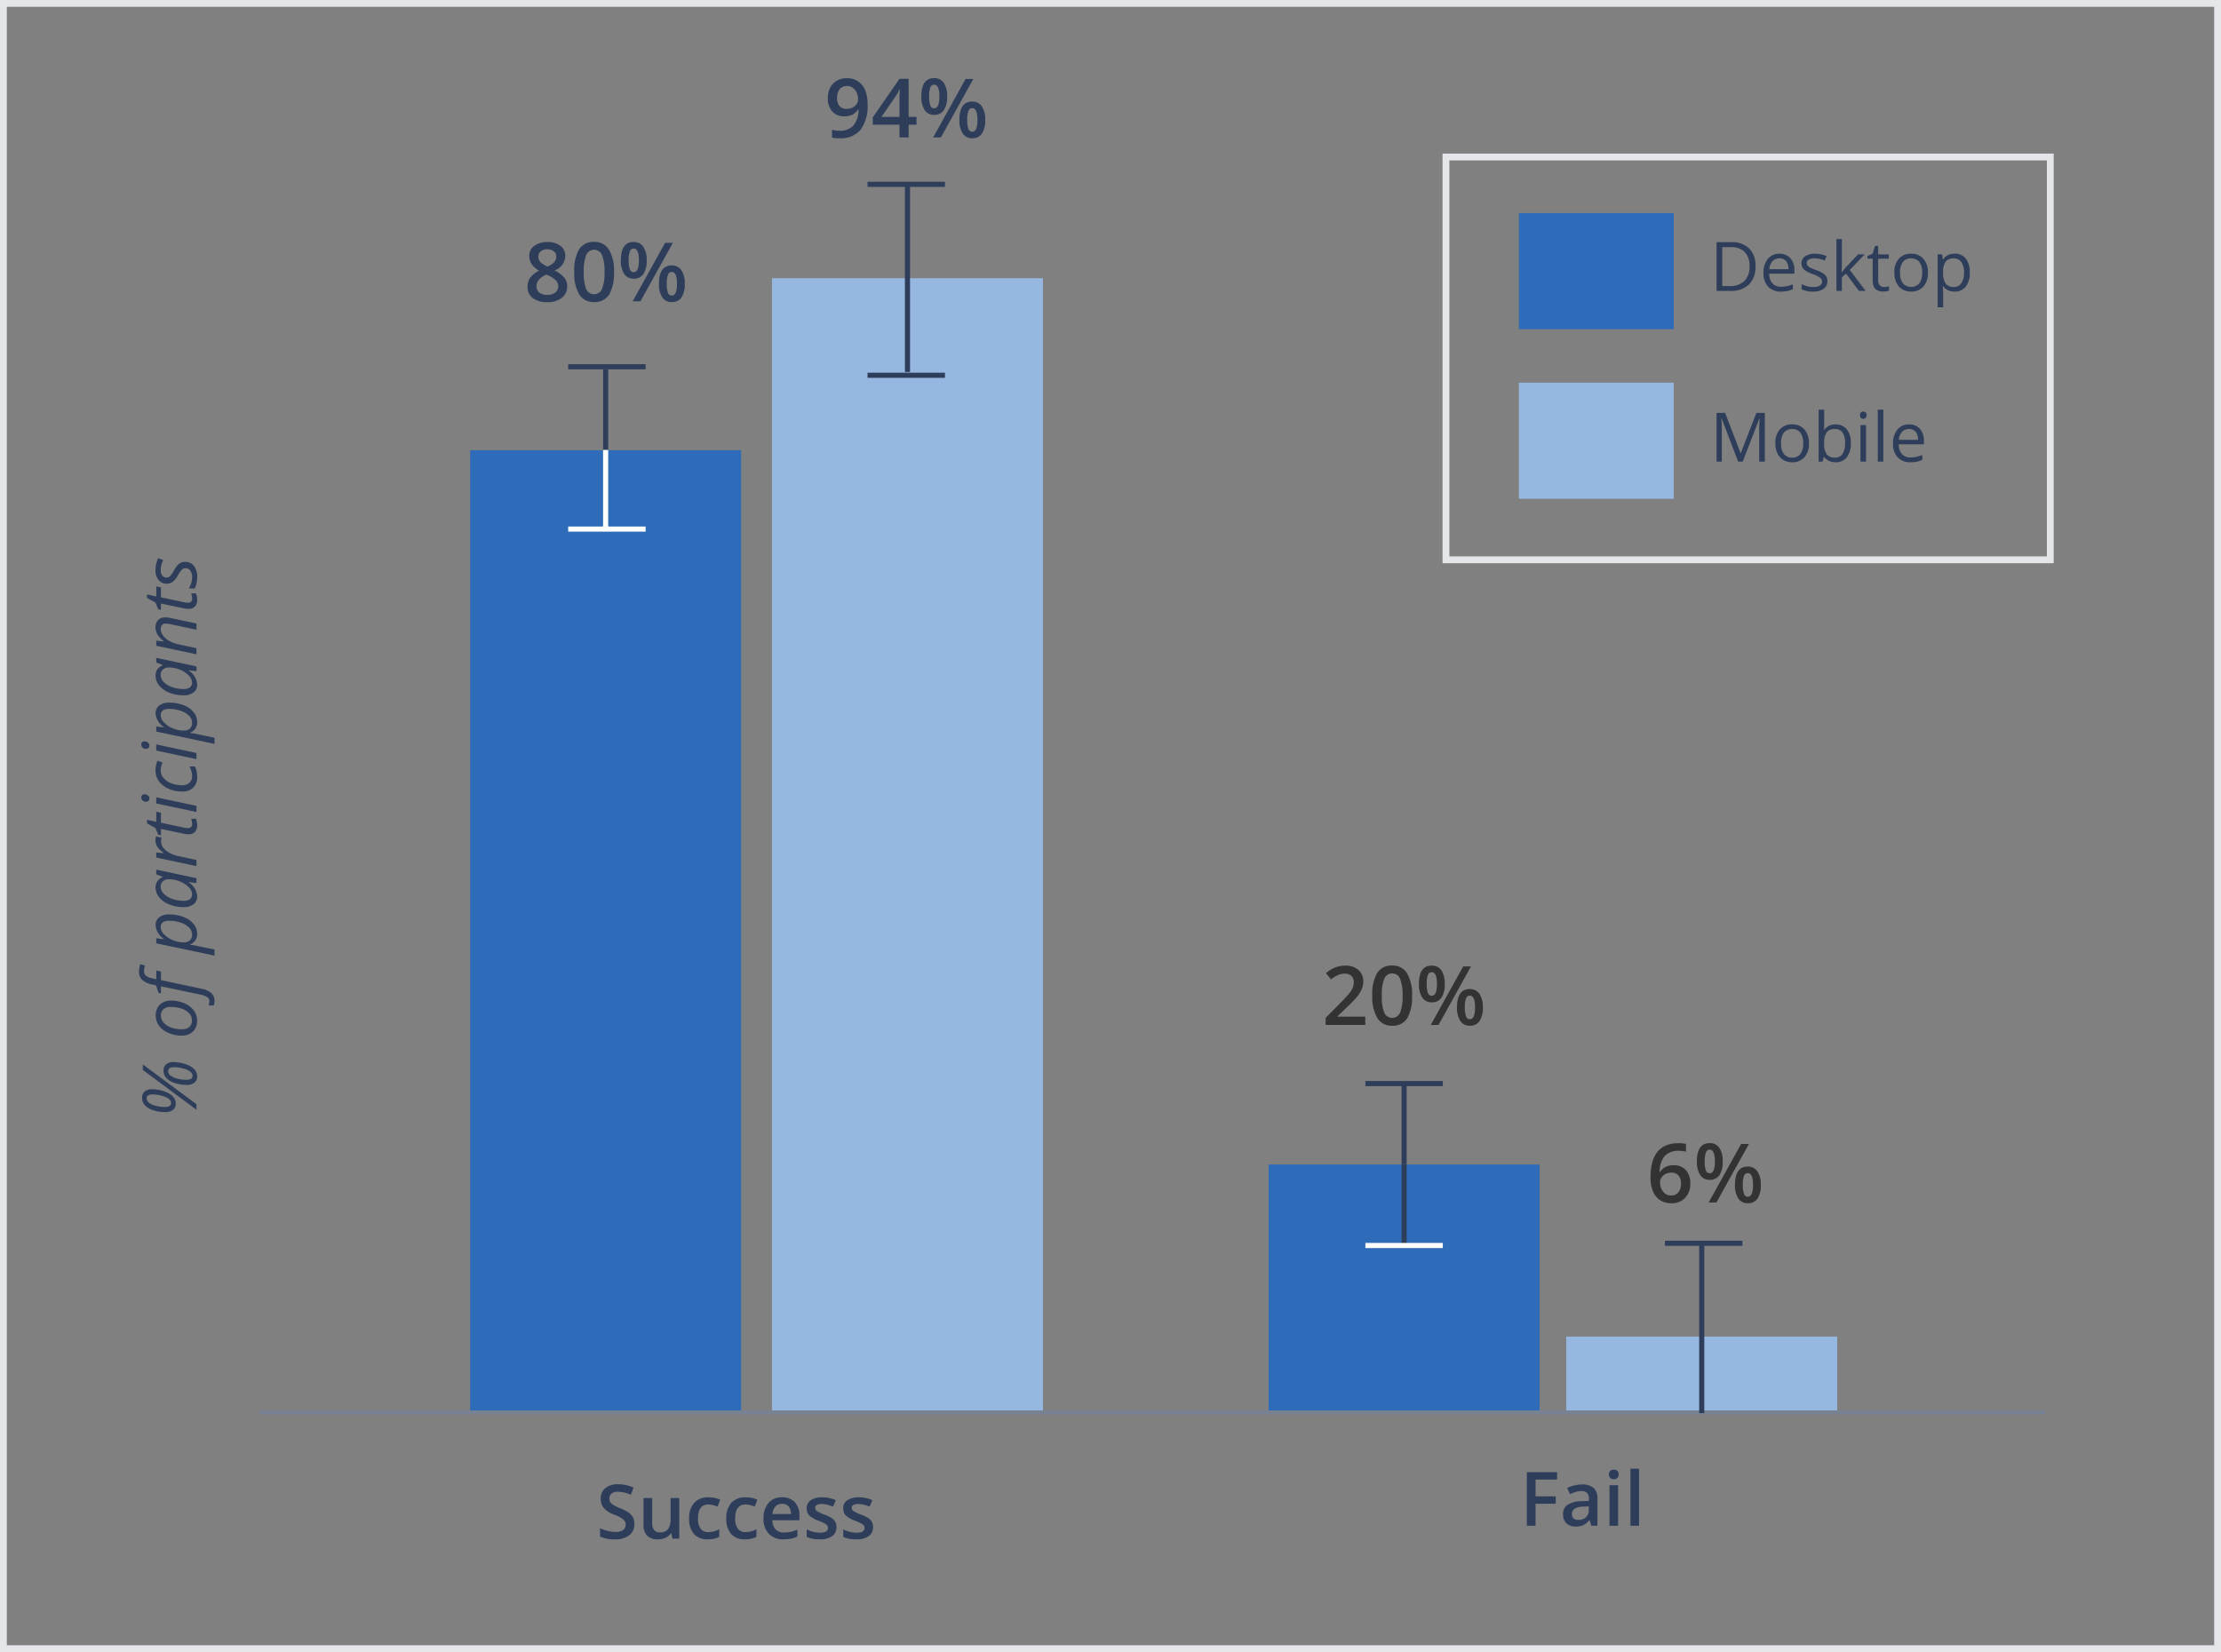 <svg xmlns="http://www.w3.org/2000/svg" width="325.251" height="242" viewBox="0 0 325.251 242"><rect x="0" y="0" width="325.251" height="242" fill="#808080" stroke="none"/><g transform="translate(-314.768 -1501.237)"><path d="M-.5-.5H324.751v242H-.5ZM323.751.5H.5v240H323.751Z" transform="translate(315.268 1501.737)" fill="#e4e6ea"/><g transform="translate(2805 442.682)"><path d="M-2304.453,1265.158h39.685v-36.021h-39.685Z" fill="#2e6cb9"/></g><g transform="translate(2805 442.682)"><path d="M-2284.235,1229.092h-.75v-11.815h.75Z" fill="#2e3e5a"/><path d="M-2284.235,1241h-.75v-11.9h.75Z" fill="#2e3e5a"/></g><g transform="translate(2805 442.682)"><path d="M-2377.183,1265.158h39.685V1099.3h-39.685Z" fill="#96b7df"/></g><g transform="translate(2805 442.682)"><path d="M-2356.965,1113.047h-.75v-27.492h.75Z" fill="#2e3e5a"/></g><g transform="translate(2805 442.682)"><path d="M-2421.382,1265.158h39.685V1124.505h-39.685Z" fill="#2e6cb9"/></g><path d="M-2401.54,1124.466v-11.821" transform="translate(2805 442.682)" fill="#2e3e5a"/><path d="M-2401.165,1124.466h-.75v-11.821h.75Z" transform="translate(2805 442.682)" fill="#2e3e5a"/><path d="M-2401.165,1136.365h-.75v-11.9h.75Z" transform="translate(2805 442.682)" fill="#fff"/><g transform="translate(2805 442.682)"><path d="M-2351.849,1085.93h-11.339v-.75h11.339Z" fill="#2e3e5a"/></g><g transform="translate(2805 442.682)"><path d="M-2351.849,1113.9h-11.339v-.75h11.339Z" fill="#2e3e5a"/></g><g transform="translate(2805 442.682)"><path d="M-2235.073,1241.048h-11.339v-.75h11.339Z" fill="#2e3e5a"/></g><g transform="translate(2805 442.682)"><path d="M-2395.685,1136.43h-11.339v-.75h11.339Z" fill="#fff"/></g><path d="M-2395.685,1112.279h-11.339" transform="translate(2805 442.682)" fill="#2e3e5a"/><path d="M-2395.685,1112.654h-11.339v-.75h11.339Z" transform="translate(2805 442.682)" fill="#2e3e5a"/><g transform="translate(2805 442.682)"><path d="M-2278.941,1217.652h-11.338v-.75h11.338Z" fill="#2e3e5a"/></g><g transform="translate(2805 442.682)"><path d="M-2278.941,1241.372h-11.338v-.75h11.338Z" fill="#fff"/></g><path d="M-2190.731,1265.713h-261.5v-.5h261.5Z" transform="translate(2805 442.682)" fill="#788295"/><g transform="translate(2805 442.682)"><path d="M-2260.866,1265.158h39.685v-10.817h-39.685Z" fill="#96b7df"/></g><g transform="translate(2805 442.682)"><path d="M-2240.648,1265.555h-.75v-24.96h.75Z" fill="#2e3e5a"/></g><path d="M-.5-.5H89v60H-.5ZM88,.5H.5v58H88Z" transform="translate(526.519 1524.237)" fill="#e4e6ea"/><g transform="translate(2805 442.682)"><path d="M-2267.8,1131.622h22.677v-17.008H-2267.8Z" fill="#96b7df"/></g><g transform="translate(2805 442.682)"><path d="M-2267.8,1106.774h22.677v-17.008H-2267.8Z" fill="#2e6cb9"/></g><path d="M27.5,9.868a1.976,1.976,0,0,1-.757,1.644,3.3,3.3,0,0,1-2.089.6,4.985,4.985,0,0,1-2.181-.414V10.48a5.927,5.927,0,0,0,1.141.4,4.839,4.839,0,0,0,1.125.145,1.79,1.79,0,0,0,1.125-.29.946.946,0,0,0,.363-.779.976.976,0,0,0-.333-.747,5.013,5.013,0,0,0-1.375-.725,3.637,3.637,0,0,1-1.515-.994,2.1,2.1,0,0,1-.44-1.343,1.881,1.881,0,0,1,.7-1.547,2.9,2.9,0,0,1,1.875-.564,5.508,5.508,0,0,1,2.245.494l-.408,1.047a4.905,4.905,0,0,0-1.869-.44,1.434,1.434,0,0,0-.945.271.891.891,0,0,0-.322.717,1.009,1.009,0,0,0,.129.524,1.317,1.317,0,0,0,.424.411,7.177,7.177,0,0,0,1.063.51,5.819,5.819,0,0,1,1.268.671,1.975,1.975,0,0,1,.591.7A2.116,2.116,0,0,1,27.5,9.868ZM33.08,12l-.177-.779h-.064a1.791,1.791,0,0,1-.749.65,2.505,2.505,0,0,1-1.109.236,2.177,2.177,0,0,1-1.611-.537,2.227,2.227,0,0,1-.532-1.627V6.06H30.11V9.723a1.589,1.589,0,0,0,.279,1.023,1.066,1.066,0,0,0,.875.341,1.394,1.394,0,0,0,1.168-.475,2.619,2.619,0,0,0,.373-1.593V6.06h1.268V12Zm5.188.107a2.6,2.6,0,0,1-2.049-.787,3.288,3.288,0,0,1-.7-2.259,3.306,3.306,0,0,1,.733-2.3,2.72,2.72,0,0,1,2.119-.806,3.971,3.971,0,0,1,1.692.349l-.381,1.015A3.823,3.823,0,0,0,38.36,7q-1.542,0-1.542,2.046a2.451,2.451,0,0,0,.384,1.5,1.329,1.329,0,0,0,1.125.5,3.228,3.228,0,0,0,1.6-.419v1.1a2.493,2.493,0,0,1-.722.285A4.335,4.335,0,0,1,38.268,12.107Zm5.446,0a2.6,2.6,0,0,1-2.049-.787,3.288,3.288,0,0,1-.7-2.259,3.306,3.306,0,0,1,.733-2.3,2.72,2.72,0,0,1,2.119-.806,3.971,3.971,0,0,1,1.692.349l-.381,1.015A3.823,3.823,0,0,0,43.806,7q-1.542,0-1.542,2.046a2.451,2.451,0,0,0,.384,1.5,1.329,1.329,0,0,0,1.125.5,3.228,3.228,0,0,0,1.6-.419v1.1a2.493,2.493,0,0,1-.722.285A4.335,4.335,0,0,1,43.715,12.107Zm5.645,0a2.874,2.874,0,0,1-2.167-.808,3.069,3.069,0,0,1-.781-2.226,3.367,3.367,0,0,1,.725-2.288,2.5,2.5,0,0,1,1.993-.833,2.448,2.448,0,0,1,1.858.714,2.73,2.73,0,0,1,.682,1.966v.682H47.711a1.951,1.951,0,0,0,.467,1.329,1.628,1.628,0,0,0,1.241.465,4.58,4.58,0,0,0,.98-.1,5.138,5.138,0,0,0,.975-.33V11.7a3.875,3.875,0,0,1-.935.312A5.731,5.731,0,0,1,49.36,12.107Zm-.231-5.2a1.268,1.268,0,0,0-.964.381A1.817,1.817,0,0,0,47.732,8.4h2.7a1.644,1.644,0,0,0-.354-1.115A1.212,1.212,0,0,0,49.129,6.908Zm7.965,3.4a1.554,1.554,0,0,1-.634,1.335,3.035,3.035,0,0,1-1.815.465,4.288,4.288,0,0,1-1.907-.36v-1.09a4.681,4.681,0,0,0,1.95.483q1.166,0,1.166-.7a.557.557,0,0,0-.129-.376A1.526,1.526,0,0,0,55.3,9.75a7.3,7.3,0,0,0-.822-.365,3.8,3.8,0,0,1-1.388-.795,1.471,1.471,0,0,1-.363-1.031,1.354,1.354,0,0,1,.615-1.184,2.918,2.918,0,0,1,1.673-.422A4.739,4.739,0,0,1,57,6.376l-.408.951a4.408,4.408,0,0,0-1.617-.4q-1,0-1,.569a.573.573,0,0,0,.26.473A5.729,5.729,0,0,0,55.37,8.5a5.193,5.193,0,0,1,1.069.521,1.557,1.557,0,0,1,.494.545A1.578,1.578,0,0,1,57.094,10.308Zm5.355,0a1.554,1.554,0,0,1-.634,1.335A3.035,3.035,0,0,1,60,12.107a4.288,4.288,0,0,1-1.907-.36v-1.09a4.681,4.681,0,0,0,1.95.483q1.166,0,1.166-.7a.557.557,0,0,0-.129-.376,1.526,1.526,0,0,0-.424-.312,7.3,7.3,0,0,0-.822-.365,3.8,3.8,0,0,1-1.388-.795,1.471,1.471,0,0,1-.363-1.031A1.354,1.354,0,0,1,58.7,6.374a2.918,2.918,0,0,1,1.673-.422,4.739,4.739,0,0,1,1.982.424l-.408.951a4.408,4.408,0,0,0-1.617-.4q-1,0-1,.569a.573.573,0,0,0,.26.473,5.729,5.729,0,0,0,1.136.532,5.193,5.193,0,0,1,1.069.521,1.557,1.557,0,0,1,.494.545A1.578,1.578,0,0,1,62.449,10.308Z" transform="translate(380.168 1714.612)" fill="#2e3e5a"/><path d="M-33.247-7.853-39.075,0h-.816l5.833-7.853Zm-.988,3.706a.818.818,0,0,0-.642.346,2.633,2.633,0,0,0-.451,1.012A5.229,5.229,0,0,0-35.5-1.5q0,.929.569.929A.8.8,0,0,0-34.3-.918a2.883,2.883,0,0,0,.465-1.066,5.151,5.151,0,0,0,.185-1.27Q-33.65-4.146-34.235-4.146Zm1.332.811a5.38,5.38,0,0,1-.169,1.268A4.526,4.526,0,0,1-33.513-.9a2.243,2.243,0,0,1-.65.741A1.43,1.43,0,0,1-35,.107a1.121,1.121,0,0,1-.918-.4,1.825,1.825,0,0,1-.328-1.179,5.406,5.406,0,0,1,.271-1.711,2.755,2.755,0,0,1,.733-1.227,1.572,1.572,0,0,1,1.074-.408,1.164,1.164,0,0,1,.945.384A1.664,1.664,0,0,1-32.9-3.335Zm-5.312-3.958a.827.827,0,0,0-.639.338,2.553,2.553,0,0,0-.457,1.007,5.242,5.242,0,0,0-.172,1.308q0,.924.575.924a.719.719,0,0,0,.5-.212,1.783,1.783,0,0,0,.395-.612,4.633,4.633,0,0,0,.271-.94,5.082,5.082,0,0,0,.1-.921Q-37.635-7.294-38.215-7.294Zm1.332.816A5.352,5.352,0,0,1-37.055-5.2,4.539,4.539,0,0,1-37.5-4.034a2.236,2.236,0,0,1-.647.736,1.436,1.436,0,0,1-.843.263,1.112,1.112,0,0,1-.913-.4,1.837,1.837,0,0,1-.328-1.182,5.406,5.406,0,0,1,.271-1.711,2.755,2.755,0,0,1,.733-1.227,1.572,1.572,0,0,1,1.074-.408,1.16,1.16,0,0,1,.945.387A1.675,1.675,0,0,1-36.883-6.478Zm10.785.516a2.15,2.15,0,0,1,1.611.6A2.276,2.276,0,0,1-23.9-3.7a4.765,4.765,0,0,1-.387,1.907A3.3,3.3,0,0,1-25.33-.4a2.447,2.447,0,0,1-1.493.489A2.141,2.141,0,0,1-28.44-.521a2.29,2.29,0,0,1-.585-1.66,4.753,4.753,0,0,1,.392-1.92,3.255,3.255,0,0,1,1.058-1.38A2.466,2.466,0,0,1-26.1-5.962Zm1.268,2.143a1.467,1.467,0,0,0-.336-1,1.147,1.147,0,0,0-.91-.384,1.572,1.572,0,0,0-1.05.4,2.558,2.558,0,0,0-.72,1.1A4.6,4.6,0,0,0-28.1-2.132a1.584,1.584,0,0,0,.341,1.088,1.242,1.242,0,0,0,.98.384,1.481,1.481,0,0,0,1-.392,2.561,2.561,0,0,0,.7-1.115A5.043,5.043,0,0,0-24.831-3.819Zm.892,6.461a1.9,1.9,0,0,1-.671-.113V1.772a1.889,1.889,0,0,0,.6.118.709.709,0,0,0,.628-.333,2.844,2.844,0,0,0,.354-.951L-21.807-5.2h-1.037l.07-.36,1.106-.354.124-.537a3.182,3.182,0,0,1,.685-1.517,1.747,1.747,0,0,1,1.3-.443,2.784,2.784,0,0,1,.526.062,2.44,2.44,0,0,1,.483.137l-.231.693a2.09,2.09,0,0,0-.736-.156.947.947,0,0,0-.717.26,2.069,2.069,0,0,0-.406.953l-.134.58H-19.5l-.134.682H-20.9L-22.15.693a3.077,3.077,0,0,1-.645,1.482A1.49,1.49,0,0,1-23.939,2.643ZM-14.153.107a1.576,1.576,0,0,1-.913-.269,1.744,1.744,0,0,1-.607-.752h-.054l-.021.2q-.016.134-.056.376t-.615,2.976h-.892l1.8-8.529h.747l-.14,1.123h.043a2.638,2.638,0,0,1,2-1.219,1.413,1.413,0,0,1,1.16.524,2.275,2.275,0,0,1,.424,1.469A5.706,5.706,0,0,1-11.645-1.9,3.469,3.469,0,0,1-12.67-.422,2.3,2.3,0,0,1-14.153.107Zm1-5.344a1.554,1.554,0,0,0-1.05.51,3.638,3.638,0,0,0-.849,1.284,4.174,4.174,0,0,0-.314,1.584,1.265,1.265,0,0,0,.3.905,1.132,1.132,0,0,0,.862.314,1.42,1.42,0,0,0,.991-.435,3.054,3.054,0,0,0,.739-1.238A5.154,5.154,0,0,0-12.2-4.018Q-12.2-5.237-13.154-5.237ZM-7.3-5.994a1.518,1.518,0,0,1,.881.266,1.728,1.728,0,0,1,.6.765h.059l.36-.924h.682L-5.967,0h-.714l.14-1.123h-.043A2.649,2.649,0,0,1-8.61.107,1.415,1.415,0,0,1-9.781-.424a2.272,2.272,0,0,1-.424-1.456,5.545,5.545,0,0,1,.381-2.073,3.582,3.582,0,0,1,1.053-1.5A2.29,2.29,0,0,1-7.3-5.994ZM-8.32-.639a1.512,1.512,0,0,0,1.037-.5A3.682,3.682,0,0,0-6.445-2.43a4.237,4.237,0,0,0,.322-1.6,1.252,1.252,0,0,0-.3-.881,1.021,1.021,0,0,0-.79-.328,1.479,1.479,0,0,0-1.039.462,3.116,3.116,0,0,0-.755,1.251,5.044,5.044,0,0,0-.274,1.665,1.408,1.408,0,0,0,.252.916A.871.871,0,0,0-8.32-.639ZM-.478-5.994a2.451,2.451,0,0,1,.645.075l-.193.806a2.361,2.361,0,0,0-.564-.07,1.492,1.492,0,0,0-.916.322,2.821,2.821,0,0,0-.747.894,4.553,4.553,0,0,0-.47,1.27L-3.3,0h-.9l1.257-5.887H-2.2L-2.315-4.8h.054a5.278,5.278,0,0,1,.639-.733,2.026,2.026,0,0,1,.529-.344A1.52,1.52,0,0,1-.478-5.994ZM1.96-.628a2.906,2.906,0,0,0,.773-.14v.693a2.476,2.476,0,0,1-.451.129,2.311,2.311,0,0,1-.43.054A1.493,1.493,0,0,1,.824-.212a1.214,1.214,0,0,1-.357-.953,3.891,3.891,0,0,1,.1-.806L1.246-5.2H.322L.4-5.6l.994-.419L2.063-7.24h.526l-.3,1.354H3.765l-.14.682H2.159L1.466-1.96a3.821,3.821,0,0,0-.1.709.638.638,0,0,0,.156.462A.577.577,0,0,0,1.96-.628ZM4.625,0h-.9L4.979-5.887h.9Zm.607-7.391A.706.706,0,0,1,5.4-7.882a.572.572,0,0,1,.446-.191.423.423,0,0,1,.473.483.729.729,0,0,1-.18.5.542.542,0,0,1-.416.2.5.5,0,0,1-.354-.132A.488.488,0,0,1,5.231-7.391ZM8.916.107A2.186,2.186,0,0,1,7.3-.467a2.193,2.193,0,0,1-.575-1.622,4.887,4.887,0,0,1,.4-1.982,3.365,3.365,0,0,1,1.1-1.415A2.622,2.622,0,0,1,9.8-5.994a3.936,3.936,0,0,1,1.439.274l-.252.757a3.039,3.039,0,0,0-1.176-.274,1.683,1.683,0,0,0-1.1.411A2.706,2.706,0,0,0,7.93-3.682a4.4,4.4,0,0,0-.282,1.593,1.5,1.5,0,0,0,.357,1.069,1.285,1.285,0,0,0,.986.381,2.435,2.435,0,0,0,.73-.107A6.7,6.7,0,0,0,10.4-1v.768A3.225,3.225,0,0,1,8.916.107ZM12.37,0h-.9l1.257-5.887h.9Zm.607-7.391a.706.706,0,0,1,.172-.491.572.572,0,0,1,.446-.191.423.423,0,0,1,.473.483.729.729,0,0,1-.18.5.542.542,0,0,1-.416.2.5.5,0,0,1-.354-.132A.488.488,0,0,1,12.977-7.391Zm3.894,7.5a1.576,1.576,0,0,1-.913-.269,1.744,1.744,0,0,1-.607-.752H15.3l-.021.2q-.016.134-.056.376T14.6,2.643h-.892l1.8-8.529h.747l-.14,1.123h.043a2.638,2.638,0,0,1,2-1.219,1.413,1.413,0,0,1,1.16.524,2.275,2.275,0,0,1,.424,1.469A5.706,5.706,0,0,1,19.379-1.9a3.469,3.469,0,0,1-1.026,1.48A2.3,2.3,0,0,1,16.871.107Zm1-5.344a1.554,1.554,0,0,0-1.05.51,3.638,3.638,0,0,0-.849,1.284,4.174,4.174,0,0,0-.314,1.584,1.265,1.265,0,0,0,.3.905,1.132,1.132,0,0,0,.862.314,1.42,1.42,0,0,0,.991-.435,3.054,3.054,0,0,0,.739-1.238,5.154,5.154,0,0,0,.279-1.705Q18.826-5.237,17.87-5.237Zm5.854-.757a1.518,1.518,0,0,1,.881.266,1.728,1.728,0,0,1,.6.765h.059l.36-.924h.682L25.056,0h-.714l.14-1.123h-.043A2.649,2.649,0,0,1,22.414.107a1.415,1.415,0,0,1-1.171-.532,2.272,2.272,0,0,1-.424-1.456A5.545,5.545,0,0,1,21.2-3.953a3.582,3.582,0,0,1,1.053-1.5A2.29,2.29,0,0,1,23.724-5.994ZM22.7-.639a1.512,1.512,0,0,0,1.037-.5,3.682,3.682,0,0,0,.838-1.294,4.237,4.237,0,0,0,.322-1.6,1.252,1.252,0,0,0-.3-.881,1.021,1.021,0,0,0-.79-.328,1.479,1.479,0,0,0-1.039.462,3.116,3.116,0,0,0-.755,1.251,5.044,5.044,0,0,0-.274,1.665,1.408,1.408,0,0,0,.252.916A.871.871,0,0,0,22.7-.639ZM30.422,0l.795-3.717a4.9,4.9,0,0,0,.107-.773.763.763,0,0,0-.191-.542.8.8,0,0,0-.61-.2,1.592,1.592,0,0,0-.932.322,2.868,2.868,0,0,0-.8.918,4.833,4.833,0,0,0-.524,1.445L27.726,0h-.9L28.08-5.887h.747L28.708-4.8h.054a3.588,3.588,0,0,1,1-.927,2,2,0,0,1,1-.271,1.5,1.5,0,0,1,1.077.373,1.368,1.368,0,0,1,.395,1.045,4.409,4.409,0,0,1-.124.967L31.335,0Zm4.555-.628a2.906,2.906,0,0,0,.773-.14v.693A2.476,2.476,0,0,1,35.3.054a2.311,2.311,0,0,1-.43.054,1.493,1.493,0,0,1-1.029-.32,1.214,1.214,0,0,1-.357-.953,3.891,3.891,0,0,1,.1-.806L34.262-5.2h-.924l.075-.392.994-.419.671-1.225H35.6l-.3,1.354h1.472l-.14.682H35.175L34.482-1.96a3.821,3.821,0,0,0-.1.709.638.638,0,0,0,.156.462A.577.577,0,0,0,34.977-.628ZM40.369-1.67a1.575,1.575,0,0,1-.594,1.308A2.636,2.636,0,0,1,38.1.107a3.569,3.569,0,0,1-1.638-.371v-.849a3.344,3.344,0,0,0,.811.349,2.963,2.963,0,0,0,.806.124A1.637,1.637,0,0,0,39.1-.908a.835.835,0,0,0,.344-.687.744.744,0,0,0-.188-.516,3.788,3.788,0,0,0-.811-.575,3.267,3.267,0,0,1-.988-.768,1.417,1.417,0,0,1-.29-.892,1.482,1.482,0,0,1,.542-1.2,2.153,2.153,0,0,1,1.429-.454,4.155,4.155,0,0,1,1.772.4l-.29.736L40.321-5a2.985,2.985,0,0,0-1.182-.231,1.2,1.2,0,0,0-.784.234.746.746,0,0,0-.285.6.75.75,0,0,0,.191.516,3.365,3.365,0,0,0,.787.553,4.575,4.575,0,0,1,.824.553,1.6,1.6,0,0,1,.373.5A1.4,1.4,0,0,1,40.369-1.67Z" transform="translate(343.538 1623.907) rotate(-90)" fill="#2e3e5a"/><path d="M6.68,7.362a3.6,3.6,0,0,1-.959,2.7A3.8,3.8,0,0,1,2.959,11H.981V3.861H3.169a3.5,3.5,0,0,1,2.588.923A3.485,3.485,0,0,1,6.68,7.362ZM5.8,7.392a2.874,2.874,0,0,0-.7-2.1,2.808,2.808,0,0,0-2.083-.708H1.812v5.7H2.822a3.073,3.073,0,0,0,2.231-.73A2.89,2.89,0,0,0,5.8,7.392ZM10.41,11.1a2.459,2.459,0,0,1-1.873-.723,2.8,2.8,0,0,1-.686-2.007,3.1,3.1,0,0,1,.637-2.056A2.117,2.117,0,0,1,10.2,5.551a2.018,2.018,0,0,1,1.592.662,2.536,2.536,0,0,1,.586,1.746v.513H8.691A2.121,2.121,0,0,0,9.167,9.9a1.647,1.647,0,0,0,1.272.488,4.31,4.31,0,0,0,1.709-.361v.723a4.289,4.289,0,0,1-.813.266A4.569,4.569,0,0,1,10.41,11.1Zm-.22-4.868a1.324,1.324,0,0,0-1.028.42,1.936,1.936,0,0,0-.452,1.162h2.8a1.782,1.782,0,0,0-.342-1.174A1.2,1.2,0,0,0,10.19,6.229ZM17.212,9.54a1.341,1.341,0,0,1-.557,1.152,2.616,2.616,0,0,1-1.562.405,3.4,3.4,0,0,1-1.66-.337v-.752a4.015,4.015,0,0,0,.828.308,3.456,3.456,0,0,0,.852.112,1.932,1.932,0,0,0,.977-.2.7.7,0,0,0,.071-1.152A4.263,4.263,0,0,0,15.1,8.549a5.732,5.732,0,0,1-1.062-.486,1.451,1.451,0,0,1-.469-.471,1.229,1.229,0,0,1-.154-.63,1.2,1.2,0,0,1,.532-1.033,2.48,2.48,0,0,1,1.46-.378A4.272,4.272,0,0,1,17.1,5.9l-.288.659a3.878,3.878,0,0,0-1.46-.332,1.68,1.68,0,0,0-.869.181.559.559,0,0,0-.293.5.607.607,0,0,0,.11.366,1.084,1.084,0,0,0,.354.288,7.911,7.911,0,0,0,.938.4,3.5,3.5,0,0,1,1.287.7A1.231,1.231,0,0,1,17.212,9.54Zm2.119-1.279a9.532,9.532,0,0,1,.64-.781L21.7,5.648h.962l-2.168,2.28L22.813,11h-.981l-1.89-2.529L19.331,9v2h-.8V3.4h.8V7.431q0,.269-.039.83Zm6.177,2.168a2.648,2.648,0,0,0,.415-.032,2.687,2.687,0,0,0,.317-.066v.62a1.482,1.482,0,0,1-.388.1,2.915,2.915,0,0,1-.461.042q-1.553,0-1.553-1.636V6.278h-.767V5.888l.767-.337.342-1.143h.469v1.24H26.2v.63H24.648V9.428a1.083,1.083,0,0,0,.229.742A.8.8,0,0,0,25.508,10.429Zm6.421-2.109a2.952,2.952,0,0,1-.659,2.043,2.322,2.322,0,0,1-1.821.735,2.412,2.412,0,0,1-1.274-.337,2.224,2.224,0,0,1-.859-.967,3.369,3.369,0,0,1-.3-1.475,2.948,2.948,0,0,1,.654-2.039,2.314,2.314,0,0,1,1.816-.73,2.264,2.264,0,0,1,1.785.747A2.939,2.939,0,0,1,31.929,8.319Zm-4.077,0a2.54,2.54,0,0,0,.41,1.563,1.628,1.628,0,0,0,2.415,0,2.527,2.527,0,0,0,.413-1.565,2.486,2.486,0,0,0-.413-1.55,1.45,1.45,0,0,0-1.218-.53,1.427,1.427,0,0,0-1.2.522A2.514,2.514,0,0,0,27.852,8.319ZM35.84,11.1a2.316,2.316,0,0,1-.955-.193,1.8,1.8,0,0,1-.725-.593H34.1a7.178,7.178,0,0,1,.059.889v2.2H33.35V5.648h.659l.112.732h.039a1.882,1.882,0,0,1,.728-.635,2.212,2.212,0,0,1,.952-.2,1.978,1.978,0,0,1,1.643.728,3.2,3.2,0,0,1,.579,2.041,3.184,3.184,0,0,1-.588,2.048A1.981,1.981,0,0,1,35.84,11.1Zm-.117-4.858a1.436,1.436,0,0,0-1.187.454,2.337,2.337,0,0,0-.376,1.445v.181a2.678,2.678,0,0,0,.376,1.614,1.43,1.43,0,0,0,1.206.486,1.254,1.254,0,0,0,1.086-.562,2.663,2.663,0,0,0,.393-1.548,2.563,2.563,0,0,0-.393-1.536A1.293,1.293,0,0,0,35.723,6.239Z" transform="translate(565.168 1532.852)" fill="#2e3e5a"/><path d="M4.141,11,1.719,4.672H1.68q.068.752.068,1.787V11H.981V3.861h1.25L4.492,9.75h.039l2.28-5.889h1.24V11h-.83V6.4q0-.791.068-1.719H7.251L4.81,11ZM14.507,8.319a2.952,2.952,0,0,1-.659,2.043,2.322,2.322,0,0,1-1.821.735,2.412,2.412,0,0,1-1.274-.337,2.224,2.224,0,0,1-.859-.967,3.369,3.369,0,0,1-.3-1.475,2.948,2.948,0,0,1,.654-2.039,2.314,2.314,0,0,1,1.816-.73,2.264,2.264,0,0,1,1.785.747A2.939,2.939,0,0,1,14.507,8.319Zm-4.077,0a2.54,2.54,0,0,0,.41,1.563,1.424,1.424,0,0,0,1.206.537,1.433,1.433,0,0,0,1.208-.535,2.527,2.527,0,0,0,.413-1.565,2.486,2.486,0,0,0-.413-1.55,1.45,1.45,0,0,0-1.218-.53,1.427,1.427,0,0,0-1.2.522A2.514,2.514,0,0,0,10.43,8.319Zm7.988-2.759a1.99,1.99,0,0,1,1.638.72,3.161,3.161,0,0,1,.583,2.039,3.184,3.184,0,0,1-.588,2.048,1.981,1.981,0,0,1-1.633.73,2.316,2.316,0,0,1-.955-.193,1.8,1.8,0,0,1-.725-.593H16.68L16.509,11h-.581V3.4h.811V5.248q0,.62-.039,1.113h.039A1.924,1.924,0,0,1,18.418,5.561Zm-.117.679a1.415,1.415,0,0,0-1.2.476,2.685,2.685,0,0,0-.366,1.6,2.678,2.678,0,0,0,.376,1.614,1.43,1.43,0,0,0,1.206.486,1.25,1.25,0,0,0,1.113-.544A2.8,2.8,0,0,0,19.8,8.31a2.689,2.689,0,0,0-.366-1.558A1.3,1.3,0,0,0,18.3,6.239ZM22.866,11h-.811V5.648h.811Zm-.879-6.8a.538.538,0,0,1,.137-.408.506.506,0,0,1,.679,0,.529.529,0,0,1,.142.405.537.537,0,0,1-.142.408.5.5,0,0,1-.679,0A.548.548,0,0,1,21.987,4.2ZM25.4,11h-.811V3.4H25.4Zm3.979.1a2.459,2.459,0,0,1-1.873-.723,2.8,2.8,0,0,1-.686-2.007,3.1,3.1,0,0,1,.637-2.056,2.117,2.117,0,0,1,1.711-.762,2.018,2.018,0,0,1,1.592.662,2.536,2.536,0,0,1,.586,1.746v.513H27.656A2.121,2.121,0,0,0,28.132,9.9a1.647,1.647,0,0,0,1.272.488,4.31,4.31,0,0,0,1.709-.361v.723a4.289,4.289,0,0,1-.813.266A4.569,4.569,0,0,1,29.375,11.1Zm-.22-4.868a1.324,1.324,0,0,0-1.028.42,1.936,1.936,0,0,0-.452,1.162h2.8a1.782,1.782,0,0,0-.342-1.174A1.2,1.2,0,0,0,29.155,6.229Z" transform="translate(565.168 1557.852)" fill="#2e3e5a"/><path d="M35.551,12H34.278V4.147h4.431V5.232H35.551V7.687H38.51v1.09H35.551Zm8.164,0-.252-.827h-.043a2.434,2.434,0,0,1-.865.739,2.735,2.735,0,0,1-1.117.2,1.891,1.891,0,0,1-1.367-.473,1.769,1.769,0,0,1-.491-1.337,1.57,1.57,0,0,1,.682-1.386A3.933,3.933,0,0,1,42.34,8.4l1.026-.032V8.052A1.2,1.2,0,0,0,43.1,7.2a1.084,1.084,0,0,0-.824-.282,2.851,2.851,0,0,0-.875.134,6.607,6.607,0,0,0-.806.317l-.408-.9a4.393,4.393,0,0,1,1.058-.384,4.869,4.869,0,0,1,1.085-.132,2.57,2.57,0,0,1,1.711.494A1.935,1.935,0,0,1,44.617,8v4Zm-1.88-.859a1.563,1.563,0,0,0,1.1-.384,1.392,1.392,0,0,0,.416-1.077V9.164l-.763.032a2.61,2.61,0,0,0-1.3.3.906.906,0,0,0-.406.814.794.794,0,0,0,.236.615A1.015,1.015,0,0,0,41.835,11.141ZM47.641,12H46.379V6.06h1.262ZM46.3,4.486a.7.7,0,0,1,.185-.521.722.722,0,0,1,.529-.183.707.707,0,0,1,.518.183.7.7,0,0,1,.185.521.686.686,0,0,1-.185.508.7.7,0,0,1-.518.185.716.716,0,0,1-.529-.185A.686.686,0,0,1,46.3,4.486ZM50.708,12H49.446V3.643h1.262Z" transform="translate(504.087 1712.732)" fill="#2e3e5a"/><path d="M10.9,4.322a3.031,3.031,0,0,1,1.928.56,1.81,1.81,0,0,1,.709,1.5,2.355,2.355,0,0,1-1.582,2.1,4.07,4.07,0,0,1,1.433,1.061,2,2,0,0,1,.425,1.242,2.086,2.086,0,0,1-.779,1.7,3.229,3.229,0,0,1-2.109.639,3.447,3.447,0,0,1-2.162-.6A2.021,2.021,0,0,1,8,10.826,2.184,2.184,0,0,1,8.4,9.54,3.364,3.364,0,0,1,9.712,8.523a3.308,3.308,0,0,1-1.119-.99,2.127,2.127,0,0,1-.334-1.172,1.767,1.767,0,0,1,.732-1.485A3.084,3.084,0,0,1,10.9,4.322ZM9.313,10.779a1.136,1.136,0,0,0,.428.946,1.826,1.826,0,0,0,1.16.337,1.786,1.786,0,0,0,1.175-.349,1.166,1.166,0,0,0,.419-.946,1.212,1.212,0,0,0-.387-.867,3.647,3.647,0,0,0-1.172-.727l-.17-.076a3.015,3.015,0,0,0-1.113.747A1.417,1.417,0,0,0,9.313,10.779Zm1.576-5.4a1.451,1.451,0,0,0-.943.29.961.961,0,0,0-.357.788,1.134,1.134,0,0,0,.129.545,1.422,1.422,0,0,0,.375.437,4.5,4.5,0,0,0,.832.472,2.763,2.763,0,0,0,.993-.653,1.2,1.2,0,0,0,.29-.8.958.958,0,0,0-.36-.788A1.483,1.483,0,0,0,10.89,5.383Zm9.773,3.334a6.094,6.094,0,0,1-.718,3.316,2.45,2.45,0,0,1-2.194,1.084A2.432,2.432,0,0,1,15.583,12a5.985,5.985,0,0,1-.738-3.281,6.128,6.128,0,0,1,.718-3.343A2.451,2.451,0,0,1,17.751,4.3a2.434,2.434,0,0,1,2.174,1.125A6.029,6.029,0,0,1,20.663,8.717Zm-4.424,0a6.242,6.242,0,0,0,.36,2.5,1.259,1.259,0,0,0,2.309-.012,6.162,6.162,0,0,0,.366-2.49,6.21,6.21,0,0,0-.366-2.493A1.255,1.255,0,0,0,16.6,6.209,6.288,6.288,0,0,0,16.239,8.717ZM22.813,7a3.737,3.737,0,0,0,.17,1.3.58.58,0,0,0,.557.428q.773,0,.773-1.729T23.54,5.271a.58.58,0,0,0-.557.428A3.737,3.737,0,0,0,22.813,7Zm2.637-.012a3.483,3.483,0,0,1-.483,2.024,1.641,1.641,0,0,1-1.427.677,1.586,1.586,0,0,1-1.38-.7,3.469,3.469,0,0,1-.489-2q0-2.678,1.869-2.678A1.633,1.633,0,0,1,24.955,5,3.384,3.384,0,0,1,25.45,6.988Zm2.941,3.434a3.73,3.73,0,0,0,.173,1.307.586.586,0,0,0,.56.434q.768,0,.768-1.74,0-1.717-.768-1.717a.584.584,0,0,0-.56.422A3.627,3.627,0,0,0,28.392,10.422Zm2.637,0a3.452,3.452,0,0,1-.486,2.021,1.639,1.639,0,0,1-1.418.674,1.6,1.6,0,0,1-1.383-.694,3.436,3.436,0,0,1-.492-2q0-2.678,1.875-2.678a1.633,1.633,0,0,1,1.4.691A3.352,3.352,0,0,1,31.028,10.422Zm-1.74-5.988L24.536,13H23.4l4.752-8.566Z" transform="translate(384.019 1532.372)" fill="#2e3e5a"/><path d="M13.8,8.09a5.89,5.89,0,0,1-1.02,3.779,3.732,3.732,0,0,1-3.07,1.248,4.687,4.687,0,0,1-1.119-.094V11.869a3.862,3.862,0,0,0,1.049.146,2.682,2.682,0,0,0,2.08-.75,3.641,3.641,0,0,0,.75-2.355H12.4a2.075,2.075,0,0,1-.835.762,2.625,2.625,0,0,1-1.146.234A2.3,2.3,0,0,1,8.634,9.2a2.768,2.768,0,0,1-.65-1.945,2.976,2.976,0,0,1,.753-2.136,2.7,2.7,0,0,1,2.054-.794A2.735,2.735,0,0,1,13.433,6.06,5.061,5.061,0,0,1,13.8,8.09ZM10.813,5.465a1.334,1.334,0,0,0-1.1.466,2.016,2.016,0,0,0-.381,1.31,1.727,1.727,0,0,0,.354,1.151,1.33,1.33,0,0,0,1.075.419,1.714,1.714,0,0,0,1.172-.416,1.259,1.259,0,0,0,.475-.973,2.371,2.371,0,0,0-.2-.976,1.737,1.737,0,0,0-.565-.718A1.38,1.38,0,0,0,10.813,5.465Zm10.154,5.666H19.813V13H18.472V11.131H14.558V10.07l3.914-5.66h1.342V9.988h1.154Zm-2.5-1.143V7.838q0-1.148.059-1.881h-.047a6.647,6.647,0,0,1-.516.938L15.841,9.988ZM22.813,7a3.737,3.737,0,0,0,.17,1.3.58.58,0,0,0,.557.428q.773,0,.773-1.729T23.54,5.271a.58.58,0,0,0-.557.428A3.737,3.737,0,0,0,22.813,7Zm2.637-.012a3.483,3.483,0,0,1-.483,2.024,1.641,1.641,0,0,1-1.427.677,1.586,1.586,0,0,1-1.38-.7,3.469,3.469,0,0,1-.489-2q0-2.678,1.869-2.678A1.633,1.633,0,0,1,24.955,5,3.384,3.384,0,0,1,25.45,6.988Zm2.941,3.434a3.73,3.73,0,0,0,.173,1.307.586.586,0,0,0,.56.434q.768,0,.768-1.74,0-1.717-.768-1.717a.584.584,0,0,0-.56.422A3.627,3.627,0,0,0,28.392,10.422Zm2.637,0a3.452,3.452,0,0,1-.486,2.021,1.639,1.639,0,0,1-1.418.674,1.6,1.6,0,0,1-1.383-.694,3.436,3.436,0,0,1-.492-2q0-2.678,1.875-2.678a1.633,1.633,0,0,1,1.4.691A3.352,3.352,0,0,1,31.028,10.422Zm-1.74-5.988L24.536,13H23.4l4.752-8.566Z" transform="translate(428.019 1508.372)" fill="#2e3e5a"/><path d="M13.813,13H8.007V11.957l2.209-2.221a18.79,18.79,0,0,0,1.3-1.421,3.392,3.392,0,0,0,.466-.788,2.125,2.125,0,0,0,.146-.791,1.206,1.206,0,0,0-.349-.914,1.336,1.336,0,0,0-.964-.334,2.57,2.57,0,0,0-.952.182A4.457,4.457,0,0,0,8.8,6.326l-.744-.908a4.8,4.8,0,0,1,1.389-.855,4.065,4.065,0,0,1,1.436-.252,2.824,2.824,0,0,1,1.916.624,2.108,2.108,0,0,1,.721,1.679,2.946,2.946,0,0,1-.208,1.1,4.477,4.477,0,0,1-.639,1.075,14.6,14.6,0,0,1-1.433,1.5L9.747,11.729v.059h4.066Zm6.85-4.283a6.094,6.094,0,0,1-.718,3.316,2.45,2.45,0,0,1-2.194,1.084A2.432,2.432,0,0,1,15.583,12a5.985,5.985,0,0,1-.738-3.281,6.128,6.128,0,0,1,.718-3.343A2.451,2.451,0,0,1,17.751,4.3a2.434,2.434,0,0,1,2.174,1.125A6.029,6.029,0,0,1,20.663,8.717Zm-4.424,0a6.242,6.242,0,0,0,.36,2.5,1.259,1.259,0,0,0,2.309-.012,6.162,6.162,0,0,0,.366-2.49,6.21,6.21,0,0,0-.366-2.493A1.255,1.255,0,0,0,16.6,6.209,6.288,6.288,0,0,0,16.239,8.717ZM22.813,7a3.737,3.737,0,0,0,.17,1.3.58.58,0,0,0,.557.428q.773,0,.773-1.729T23.54,5.271a.58.58,0,0,0-.557.428A3.737,3.737,0,0,0,22.813,7Zm2.637-.012a3.483,3.483,0,0,1-.483,2.024,1.641,1.641,0,0,1-1.427.677,1.586,1.586,0,0,1-1.38-.7,3.469,3.469,0,0,1-.489-2q0-2.678,1.869-2.678A1.633,1.633,0,0,1,24.955,5,3.384,3.384,0,0,1,25.45,6.988Zm2.941,3.434a3.73,3.73,0,0,0,.173,1.307.586.586,0,0,0,.56.434q.768,0,.768-1.74,0-1.717-.768-1.717a.584.584,0,0,0-.56.422A3.627,3.627,0,0,0,28.392,10.422Zm2.637,0a3.452,3.452,0,0,1-.486,2.021,1.639,1.639,0,0,1-1.418.674,1.6,1.6,0,0,1-1.383-.694,3.436,3.436,0,0,1-.492-2q0-2.678,1.875-2.678a1.633,1.633,0,0,1,1.4.691A3.352,3.352,0,0,1,31.028,10.422Zm-1.74-5.988L24.536,13H23.4l4.752-8.566Z" transform="translate(500.89 1638.372)" fill="#333"/><path d="M11.455,9.35q0-5.027,4.1-5.027a5.081,5.081,0,0,1,1.09.1V5.57a3.721,3.721,0,0,0-1.031-.129,2.7,2.7,0,0,0-2.068.738,3.585,3.585,0,0,0-.75,2.367h.07a1.885,1.885,0,0,1,.773-.735,2.493,2.493,0,0,1,1.172-.261,2.331,2.331,0,0,1,1.816.715,2.773,2.773,0,0,1,.65,1.939,2.942,2.942,0,0,1-.753,2.13,2.717,2.717,0,0,1-2.054.782,2.866,2.866,0,0,1-1.6-.442,2.825,2.825,0,0,1-1.046-1.289A5.113,5.113,0,0,1,11.455,9.35Zm2.988,2.631a1.347,1.347,0,0,0,1.093-.457,1.979,1.979,0,0,0,.384-1.307,1.729,1.729,0,0,0-.36-1.16,1.343,1.343,0,0,0-1.081-.422,1.785,1.785,0,0,0-.82.19,1.507,1.507,0,0,0-.592.521,1.222,1.222,0,0,0-.217.677,2.17,2.17,0,0,0,.448,1.392A1.4,1.4,0,0,0,14.443,11.98ZM19.389,7a3.737,3.737,0,0,0,.17,1.3.58.58,0,0,0,.557.428q.773,0,.773-1.729t-.773-1.729a.58.58,0,0,0-.557.428A3.737,3.737,0,0,0,19.389,7Zm2.637-.012a3.483,3.483,0,0,1-.483,2.024,1.641,1.641,0,0,1-1.427.677,1.586,1.586,0,0,1-1.38-.7,3.469,3.469,0,0,1-.489-2q0-2.678,1.869-2.678A1.633,1.633,0,0,1,21.53,5,3.384,3.384,0,0,1,22.025,6.988Zm2.941,3.434a3.73,3.73,0,0,0,.173,1.307.586.586,0,0,0,.56.434q.768,0,.768-1.74,0-1.717-.768-1.717a.584.584,0,0,0-.56.422A3.627,3.627,0,0,0,24.967,10.422Zm2.637,0a3.452,3.452,0,0,1-.486,2.021,1.639,1.639,0,0,1-1.418.674,1.6,1.6,0,0,1-1.383-.694,3.436,3.436,0,0,1-.492-2q0-2.678,1.875-2.678a1.633,1.633,0,0,1,1.4.691A3.352,3.352,0,0,1,27.6,10.422Zm-1.74-5.988L21.111,13H19.975l4.752-8.566Z" transform="translate(545.019 1664.372)" fill="#333"/></g></svg>